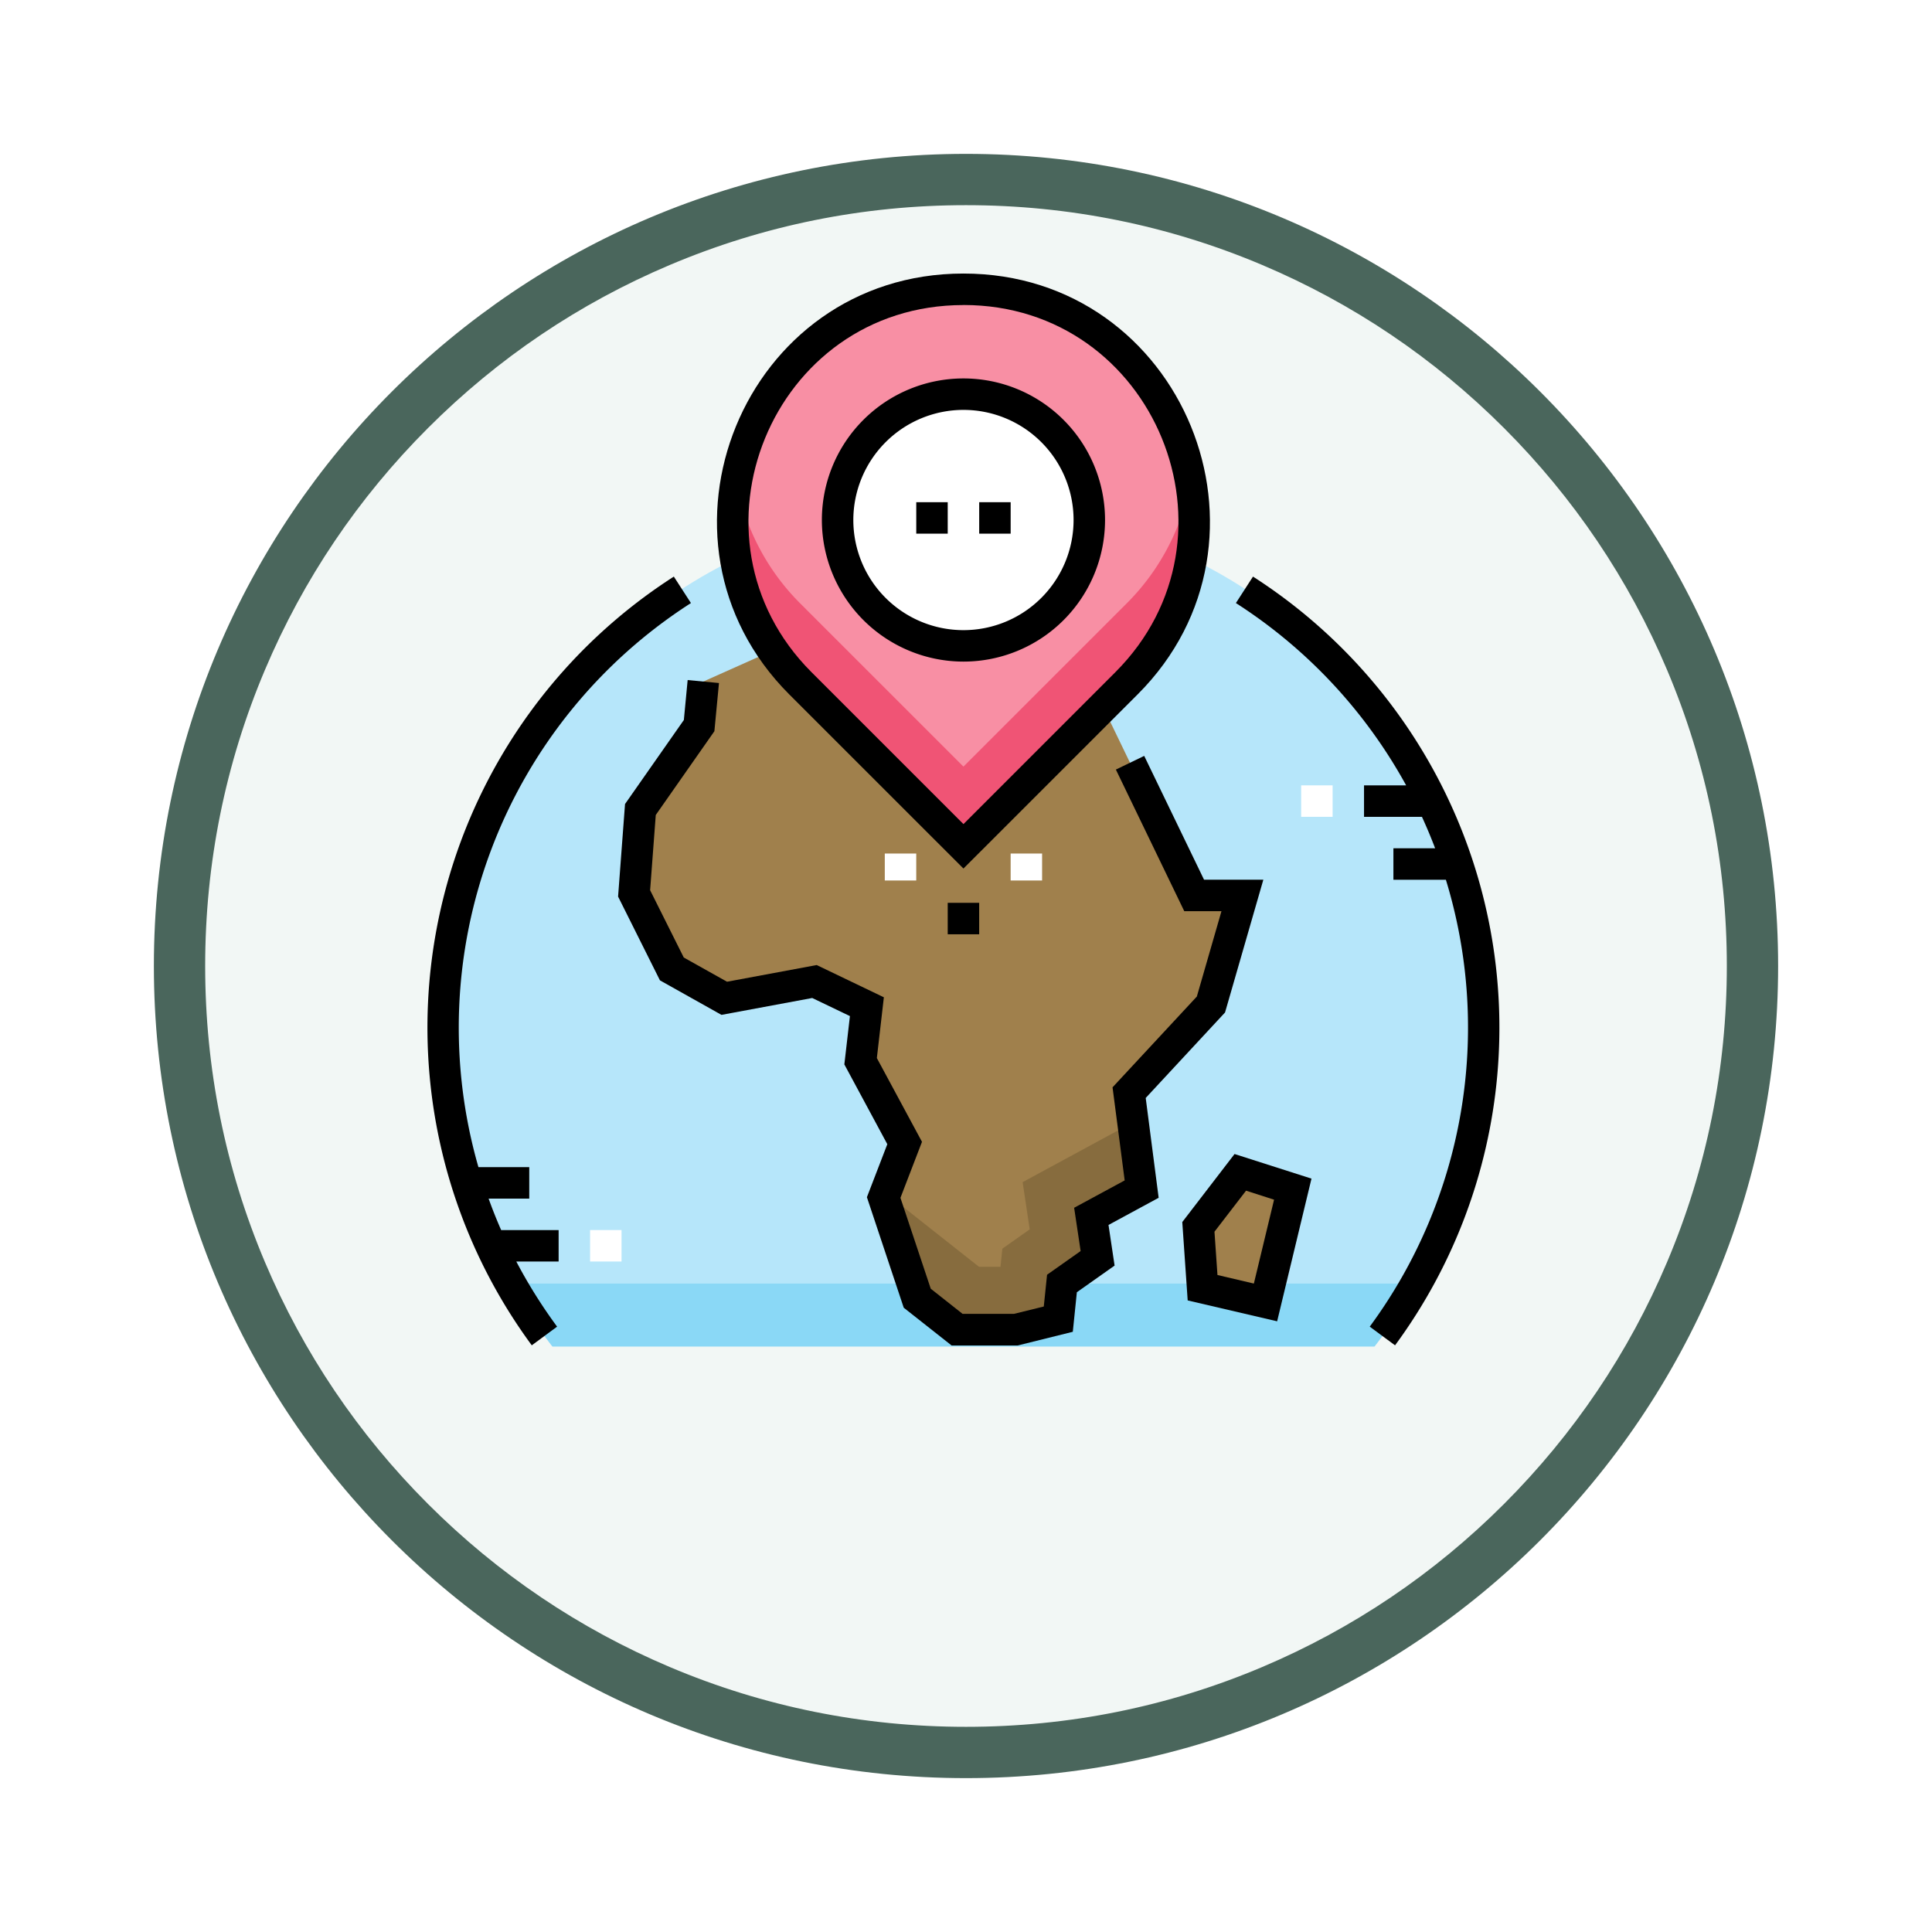 <svg xmlns="http://www.w3.org/2000/svg" xmlns:xlink="http://www.w3.org/1999/xlink" width="113" height="113" viewBox="0 0 113 113">
  <defs>
    <filter id="Path_982547" x="0" y="0" width="113" height="113" filterUnits="userSpaceOnUse">
      <feOffset dy="3" input="SourceAlpha"/>
      <feGaussianBlur stdDeviation="3" result="blur"/>
      <feFlood flood-opacity="0.161"/>
      <feComposite operator="in" in2="blur"/>
      <feComposite in="SourceGraphic"/>
    </filter>
  </defs>
  <g id="Group_1180066" data-name="Group 1180066" transform="translate(-891 -4670)">
    <g id="Group_1179925" data-name="Group 1179925" transform="translate(0 23)">
      <g id="Group_1172829" data-name="Group 1172829" transform="translate(-10.5 3400.564)">
        <g id="Group_1172153" data-name="Group 1172153" transform="translate(0 -51.709)">
          <g id="Group_1171048" data-name="Group 1171048" transform="translate(910.5 1304.145)">
            <g id="Group_1148525" data-name="Group 1148525" transform="translate(0)">
              <g transform="matrix(1, 0, 0, 1, -9, -6)" filter="url(#Path_982547)">
                <g id="Path_982547-2" data-name="Path 982547" transform="translate(9 6)" fill="#f2f7f5">
                  <path d="M 47.5 93.5 C 41.289 93.5 35.265 92.284 29.595 89.886 C 24.118 87.569 19.198 84.252 14.973 80.027 C 10.748 75.802 7.431 70.882 5.114 65.405 C 2.716 59.735 1.5 53.711 1.5 47.5 C 1.5 41.289 2.716 35.265 5.114 29.595 C 7.431 24.118 10.748 19.198 14.973 14.973 C 19.198 10.748 24.118 7.431 29.595 5.114 C 35.265 2.716 41.289 1.5 47.5 1.5 C 53.711 1.5 59.735 2.716 65.405 5.114 C 70.882 7.431 75.802 10.748 80.027 14.973 C 84.252 19.198 87.569 24.118 89.886 29.595 C 92.284 35.265 93.5 41.289 93.5 47.5 C 93.5 53.711 92.284 59.735 89.886 65.405 C 87.569 70.882 84.252 75.802 80.027 80.027 C 75.802 84.252 70.882 87.569 65.405 89.886 C 59.735 92.284 53.711 93.5 47.5 93.5 Z" stroke="none"/>
                  <path d="M 47.5 3 C 41.491 3 35.664 4.176 30.18 6.496 C 24.881 8.737 20.122 11.946 16.034 16.034 C 11.946 20.122 8.737 24.881 6.496 30.18 C 4.176 35.664 3 41.491 3 47.5 C 3 53.509 4.176 59.336 6.496 64.82 C 8.737 70.119 11.946 74.878 16.034 78.966 C 20.122 83.054 24.881 86.263 30.18 88.504 C 35.664 90.824 41.491 92 47.5 92 C 53.509 92 59.336 90.824 64.82 88.504 C 70.119 86.263 74.878 83.054 78.966 78.966 C 83.054 74.878 86.263 70.119 88.504 64.82 C 90.824 59.336 92 53.509 92 47.5 C 92 41.491 90.824 35.664 88.504 30.18 C 86.263 24.881 83.054 20.122 78.966 16.034 C 74.878 11.946 70.119 8.737 64.82 6.496 C 59.336 4.176 53.509 3 47.5 3 M 47.5 0 C 73.734 0 95 21.266 95 47.5 C 95 73.734 73.734 95 47.5 95 C 21.266 95 0 73.734 0 47.5 C 0 21.266 21.266 0 47.5 0 Z" stroke="none" fill="#4a665c"/>
                </g>
              </g>
            </g>
          </g>
        </g>
      </g>
      <g id="africa_3498304" transform="translate(915.793 4663)">
        <g id="Filled_20_" transform="translate(1.125 0.92)">
          <path id="Path_1040693" data-name="Path 1040693" d="M62.164,160.574C77.476,140.862,63.611,111.5,38.123,111.5c-25.469,0-39.369,29.342-24.041,49.074Z" transform="translate(-7.689 -98.741)" fill="#b6e6fa"/>
          <path id="Path_1040694" data-name="Path 1040694" d="M39.807,481.5a30.5,30.5,0,0,0,2.452,3.681H90.341a30.5,30.5,0,0,0,2.452-3.681Z" transform="translate(-35.867 -423.347)" fill="#8ad8f6"/>
          <path id="Path_1040695" data-name="Path 1040695" d="M115.313,212.146l-1.963-5.889,1.227-3.19L112,198.282l.368-3.19L109.3,193.62l-5.275.981-3.067-1.718-2.208-4.417.368-4.907,3.435-4.907.245-2.576,5.766-2.576h5.03v2.7l4.049,1.718,1.35-1.963,7.238,1.718,5.275,10.919h2.822l-1.84,6.38-4.785,5.153.736,5.644-2.944,1.595.368,2.454-2.086,1.472-.214,2.086-2.485.613h-3.435Z" transform="translate(-87.579 -153.134)" fill="#a0804c"/>
          <path id="Path_1040696" data-name="Path 1040696" d="M232.331,404.633l-6.457,3.5.414,2.762-1.6,1.129-.109,1.06h-1.257l-5.468-4.317-.1.269,1.963,5.889,2.331,1.84h3.435l2.485-.613.214-2.086,2.086-1.472-.368-2.454,2.944-1.595Z" transform="translate(-191.98 -355.911)" fill="#876c3e"/>
          <path id="Path_1040697" data-name="Path 1040697" d="M371.677,436.107l1.595-6.625L370.2,428.5l-2.454,3.19.245,3.558Z" transform="translate(-323.577 -376.85)" fill="#a0804c"/>
          <path id="Path_1040698" data-name="Path 1040698" d="M159.243,40.08,149.7,30.539C141.275,22.107,147.186,7.5,159.243,7.5s17.965,14.611,9.543,23.039Z" transform="translate(-128.809 -7.5)" fill="#f88fa4"/>
          <path id="Path_1040699" data-name="Path 1040699" d="M168.788,105.687l-9.543,9.541-9.543-9.541a13.442,13.442,0,0,1-3.75-7.216,13.486,13.486,0,0,0,3.75,11.878l9.543,9.541,9.543-9.541a13.486,13.486,0,0,0,3.75-11.878A13.442,13.442,0,0,1,168.788,105.687Z" transform="translate(-128.812 -87.31)" fill="#f05475"/>
          <circle id="Ellipse_12183" data-name="Ellipse 12183" cx="7.361" cy="7.361" r="7.361" transform="translate(23.072 6.134)" fill="#fff"/>
        </g>
        <g id="Group_1179924" data-name="Group 1179924" transform="translate(9.72 29.935)">
          <path id="Path_1040700" data-name="Path 1040700" d="M416.751,244h1.84v1.84h-1.84Z" transform="translate(-375.161 -244)" fill="#fff"/>
          <path id="Path_1040701" data-name="Path 1040701" d="M77.751,456h1.84v1.84h-1.84Z" transform="translate(-77.751 -429.991)" fill="#fff"/>
          <path id="Path_1040702" data-name="Path 1040702" d="M218.251,276.5h1.84v1.577h-1.84Z" transform="translate(-201.014 -272.513)" fill="#fff"/>
          <path id="Path_1040703" data-name="Path 1040703" d="M278.251,276.5h1.84v1.577h-1.84Z" transform="translate(-253.653 -272.513)" fill="#fff"/>
        </g>
        <g id="Outline_20_" transform="translate(0.207)">
          <path id="Path_1040704" data-name="Path 1040704" d="M360.074,423.73l.316,4.584,5.232,1.221,2.009-8.345-4.5-1.439Zm5.368-1.308-1.181,4.905-2.129-.5-.175-2.532,1.847-2.4Z" transform="translate(-315.924 -368.254)"/>
          <path id="Path_1040705" data-name="Path 1040705" d="M196.532,66.562a8.281,8.281,0,1,0-8.281-8.281A8.291,8.291,0,0,0,196.532,66.562Zm0-14.722a6.441,6.441,0,1,1-6.441,6.441A6.448,6.448,0,0,1,196.532,51.84Z" transform="translate(-165.181 -43.866)"/>
          <path id="Path_1040706" data-name="Path 1040706" d="M152.663,34.8l10.194-10.192c9-9,2.69-24.609-10.194-24.609S133.47,15.6,142.469,24.609Zm0-32.961c11.234,0,16.743,13.611,8.893,21.468L152.663,32.2l-8.892-8.89c-7.848-7.854-2.347-21.468,8.892-21.468Z" transform="translate(-121.312)"/>
          <path id="Path_1040707" data-name="Path 1040707" d="M386.668,144.466l-1,1.548a29.534,29.534,0,0,1,9.958,10.664h-2.464v1.84h3.388q.416.906.771,1.84h-2.441v1.84h3.07a29.5,29.5,0,0,1-4.454,26.138l1.481,1.092A31.346,31.346,0,0,0,386.668,144.466Z" transform="translate(-338.382 -126.742)"/>
          <path id="Path_1040708" data-name="Path 1040708" d="M15.619,146.015l-1-1.548A31.347,31.347,0,0,0,6.31,189.429l1.481-1.092a29.675,29.675,0,0,1-2.386-3.809H7.88v-1.84H4.519q-.4-.908-.734-1.84H6.162v-1.84H3.19A29.5,29.5,0,0,1,15.619,146.015Z" transform="translate(-0.207 -126.743)"/>
          <path id="Path_1040709" data-name="Path 1040709" d="M121.976,218.232l4.64-5,2.24-7.765h-3.468l-3.5-7.242-1.657.8,4,8.282h2.176l-1.441,4.994-4.93,5.309.71,5.445-2.956,1.6.38,2.531-1.964,1.386-.191,1.858-1.748.431h-3l-1.864-1.472-1.772-5.315,1.26-3.276-2.64-4.9.41-3.554-3.929-1.886-5.244.976-2.53-1.417-1.968-3.936.33-4.4,3.429-4.9.268-2.818-1.832-.174-.222,2.335-3.441,4.916-.406,5.413,2.448,4.9,3.6,2.019,5.307-.987,2.205,1.058-.326,2.826,2.513,4.667-1.194,3.1,2.154,6.463,2.8,2.209h3.866l3.223-.8.237-2.314,2.207-1.558-.356-2.377,2.933-1.589Z" transform="translate(-79.965 -170.014)"/>
          <path id="Path_1040710" data-name="Path 1040710" d="M263.251,109h1.84v1.84h-1.84Z" transform="translate(-230.979 -95.627)"/>
          <path id="Path_1040711" data-name="Path 1040711" d="M233.251,109h1.84v1.84h-1.84Z" transform="translate(-204.66 -95.627)"/>
          <path id="Path_1040712" data-name="Path 1040712" d="M248.251,300h1.84v1.84h-1.84Z" transform="translate(-217.82 -263.195)"/>
        </g>
      </g>
    </g>
  </g>
</svg>
